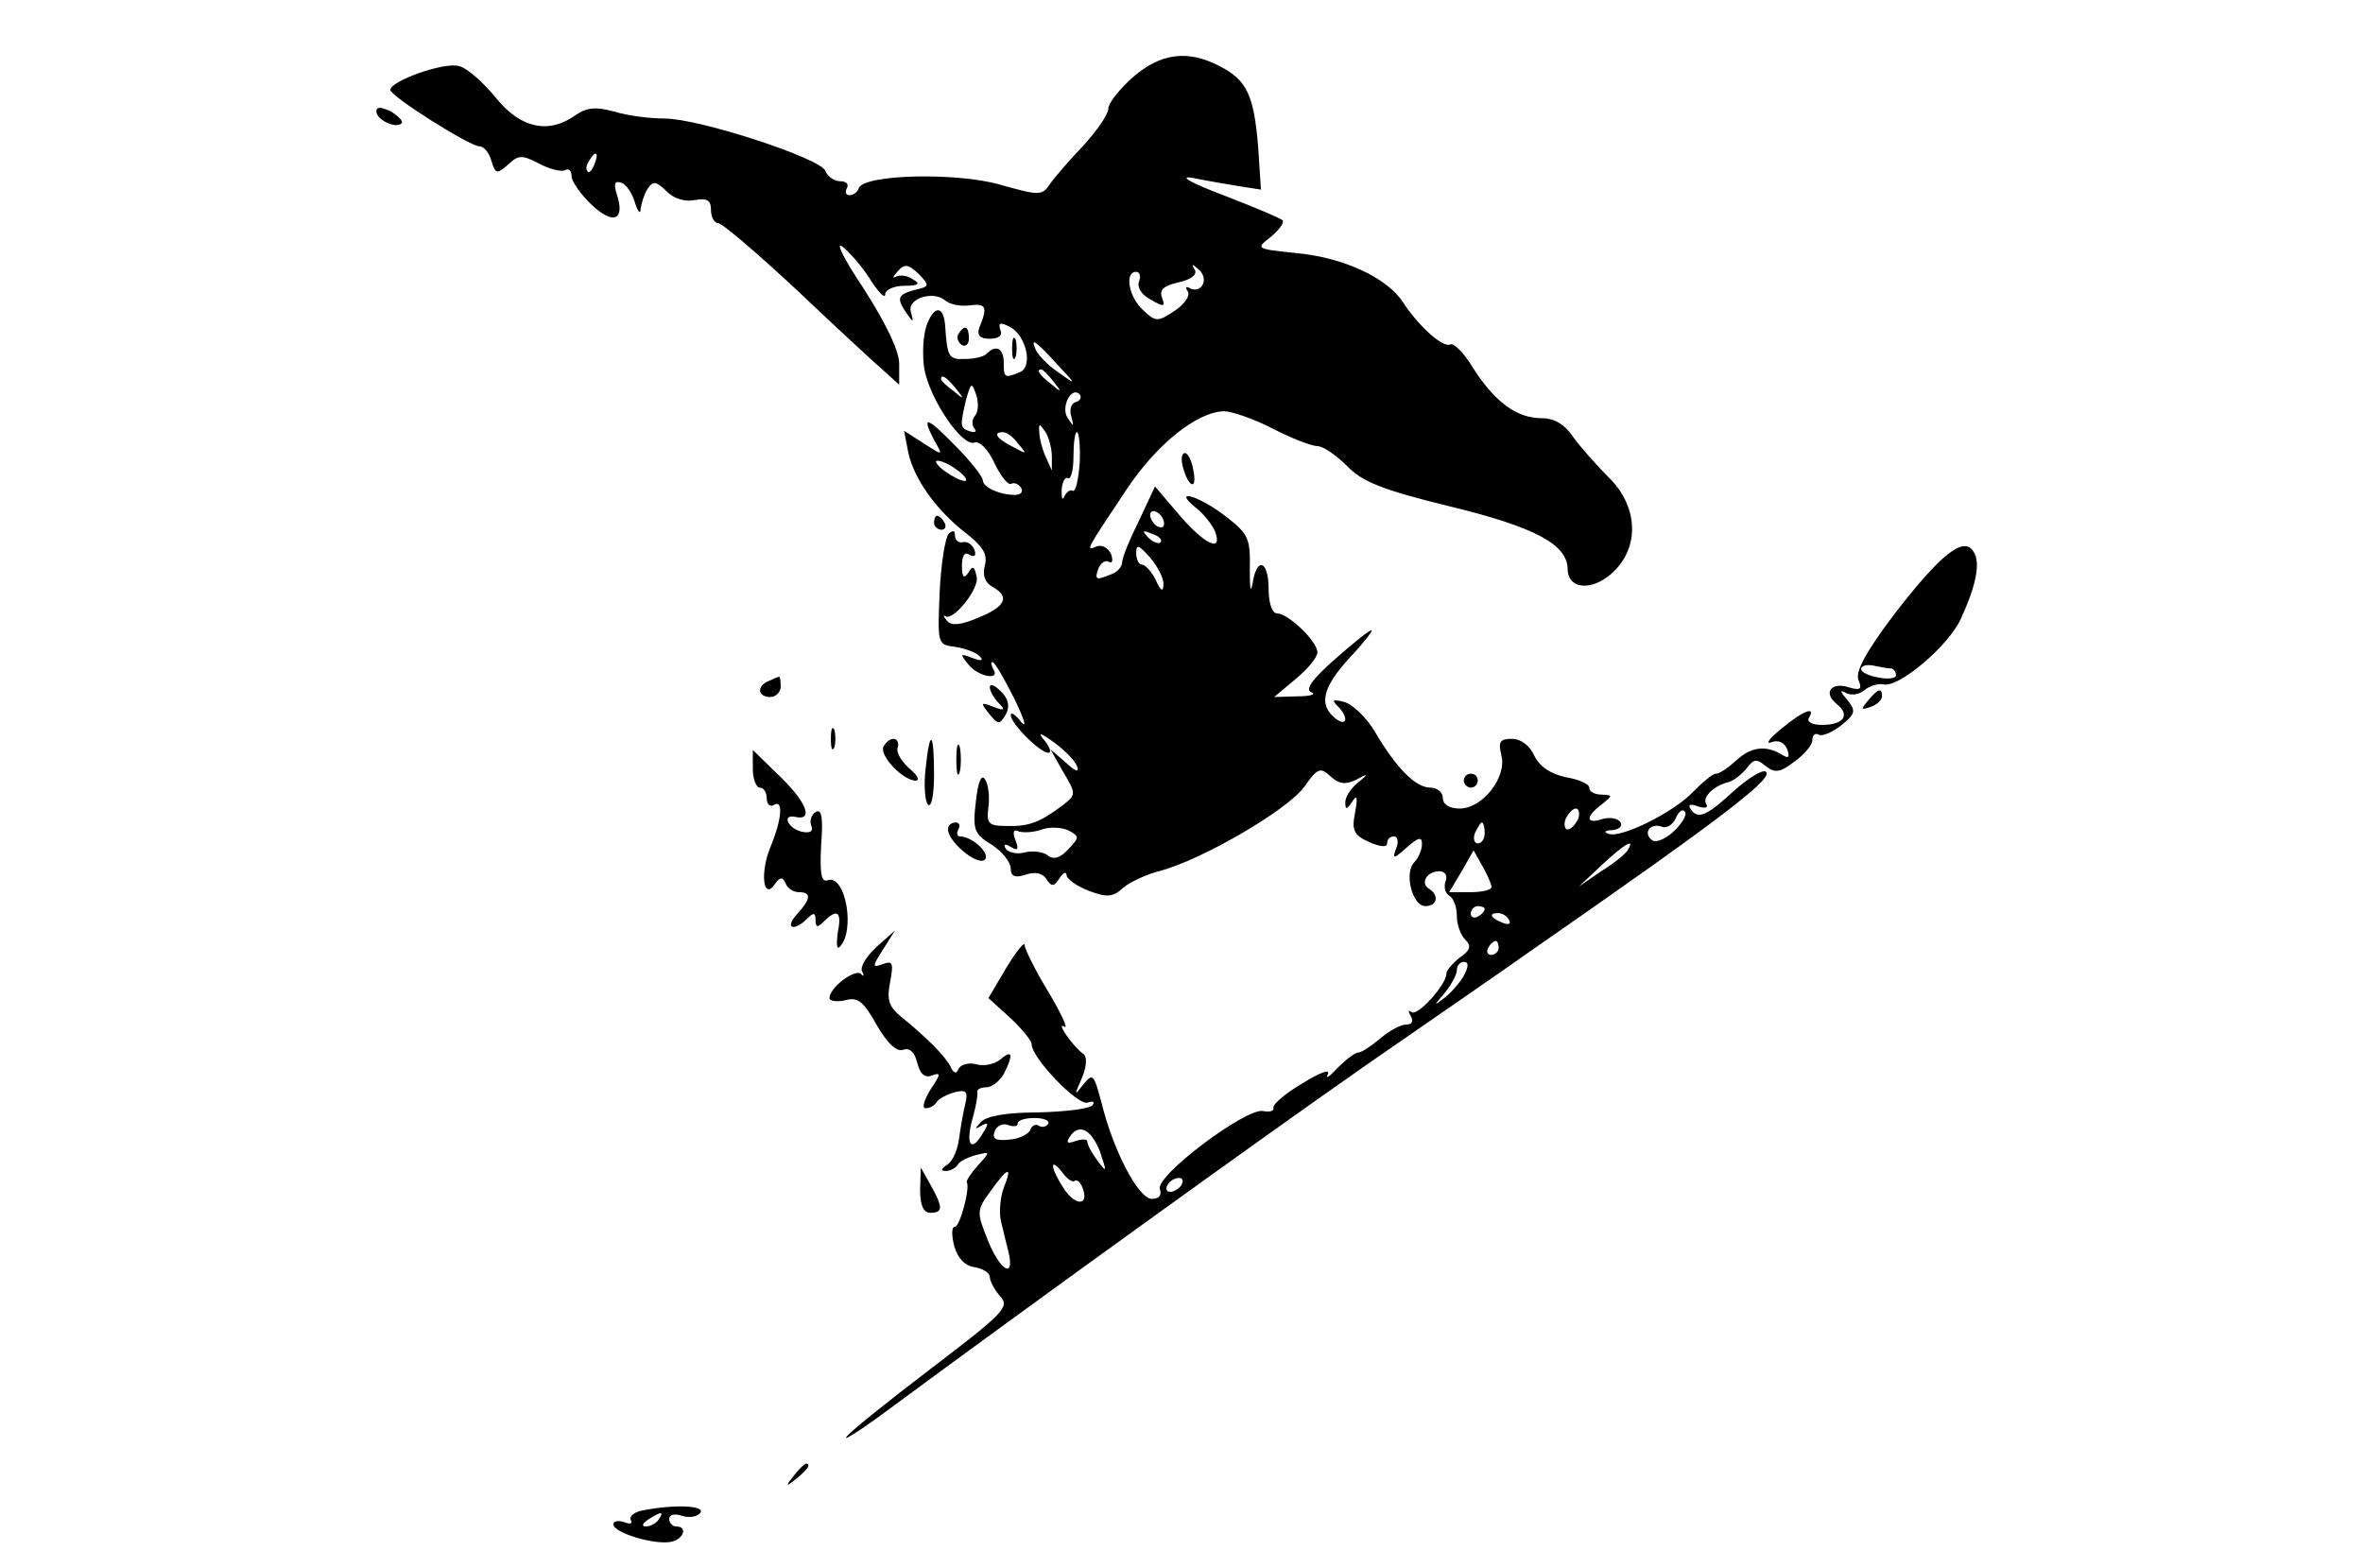 <?xml version="1.0" standalone="no"?>
<!DOCTYPE svg PUBLIC "-//W3C//DTD SVG 20010904//EN"
 "http://www.w3.org/TR/2001/REC-SVG-20010904/DTD/svg10.dtd">
<svg version="1.0" xmlns="http://www.w3.org/2000/svg"
 width="339pt" height="225pt" viewBox="0 0 339 225"
 preserveAspectRatio="xMidYMid meet">

<g transform="translate(0,225) scale(0.1,-0.1)"
fill="#000000" stroke="none">
<path d="M1625 2139 c-19 -17 -35 -37 -35 -45 0 -8 -16 -31 -35 -52 -19 -20
-41 -45 -48 -55 -12 -18 -15 -18 -72 -2 -62 18 -196 15 -203 -5 -2 -6 -8 -10
-13 -10 -6 0 -7 5 -4 10 3 6 -1 10 -10 10 -8 0 -18 7 -21 15 -7 18 -181 75
-231 75 -21 0 -53 4 -72 10 -26 7 -39 6 -55 -5 -39 -28 -79 -19 -114 24 -18
22 -41 43 -53 46 -20 7 -99 -21 -99 -34 0 -9 114 -81 128 -81 6 0 14 -9 17
-21 6 -19 8 -19 24 -5 15 14 20 14 45 1 15 -8 32 -12 37 -9 5 3 9 -1 9 -9 0
-7 13 -26 29 -41 31 -29 48 -22 36 15 -5 15 -3 20 6 17 7 -2 16 -15 20 -29 4
-13 8 -17 8 -9 1 8 5 21 10 29 8 12 12 11 27 -3 10 -11 27 -16 41 -13 17 3 23
0 23 -14 0 -11 5 -19 10 -19 6 0 56 -43 113 -96 56 -53 112 -105 125 -116 l22
-20 0 30 c0 19 -19 58 -51 108 -30 45 -42 70 -29 59 13 -11 31 -33 41 -50 11
-16 19 -24 19 -17 0 6 12 12 28 12 20 0 23 3 12 9 -8 6 -19 7 -25 4 -5 -3 -4
0 3 8 10 11 15 10 30 -4 16 -17 16 -18 -6 -23 -25 -7 -26 -12 -11 -34 9 -13
10 -13 6 2 -7 19 31 32 49 17 7 -6 23 -9 36 -7 23 3 25 -3 13 -32 -4 -11 1
-16 15 -16 13 0 19 5 15 13 -3 10 0 11 14 4 24 -13 33 -58 14 -65 -22 -9 -23
-8 -23 14 0 20 -11 26 -24 13 -4 -5 -19 -8 -32 -8 -23 -1 -25 3 -28 47 -2 29
-15 31 -26 3 -6 -15 -7 -44 -4 -64 8 -44 54 -112 72 -106 7 3 20 -10 29 -30 9
-19 20 -32 24 -29 4 2 10 0 14 -6 3 -5 0 -10 -9 -10 -22 0 -46 11 -46 21 0 5
-18 28 -40 50 -41 42 -49 44 -29 6 12 -21 12 -21 -16 -3 l-28 18 6 -31 c8 -38
41 -84 83 -116 24 -19 31 -30 27 -46 -4 -14 0 -25 11 -31 25 -14 19 -28 -20
-44 -26 -11 -39 -12 -45 -5 -5 6 -7 9 -3 7 11 -8 50 40 45 57 -3 15 -6 16 -12
5 -6 -9 -9 -6 -9 10 0 15 4 21 11 16 7 -4 10 -1 7 7 -3 8 -11 13 -17 11 -6 -1
-11 3 -11 10 0 7 -3 8 -9 2 -5 -5 -11 -43 -13 -84 -3 -74 -3 -75 22 -78 14 -2
30 -8 35 -13 7 -7 3 -8 -10 -3 -18 7 -18 6 -6 -9 14 -18 47 -24 36 -7 -3 6 -4
10 -1 10 3 0 17 -24 31 -52 14 -29 19 -44 10 -34 -8 11 -15 15 -15 10 0 -12
42 -54 54 -54 5 0 2 8 -5 17 -11 13 -8 13 13 -2 15 -11 30 -26 33 -34 4 -10
-2 -8 -16 5 l-22 19 18 -32 c19 -32 19 -33 0 -48 -32 -24 -48 -31 -80 -30 -27
0 -30 3 -27 27 2 15 0 33 -5 40 -5 8 -10 -4 -13 -32 -5 -41 -2 -47 23 -62 15
-10 27 -25 27 -34 0 -11 6 -14 21 -9 14 5 25 2 30 -6 8 -12 11 -11 19 1 5 8
10 10 10 5 0 -6 14 -16 32 -23 26 -10 35 -9 49 4 9 8 34 20 55 25 61 17 181
87 205 120 19 27 23 29 38 15 12 -11 21 -12 36 -5 18 10 19 9 3 -4 -10 -8 -18
-20 -18 -28 0 -11 2 -11 10 1 7 11 8 6 4 -16 -5 -25 -2 -32 20 -42 16 -7 26
-8 26 -2 0 6 4 10 10 10 5 0 7 -8 3 -17 -6 -16 -4 -16 15 1 17 15 22 16 22 5
0 -8 -5 -20 -11 -26 -15 -15 -3 -63 16 -63 17 0 20 16 5 25 -13 8 -3 25 15 25
8 0 12 -6 9 -14 -3 -8 -1 -17 5 -21 6 -3 11 -16 11 -29 0 -12 5 -27 12 -34 9
-9 8 -15 -8 -26 -10 -8 -19 -18 -19 -23 0 -16 -42 -62 -50 -55 -5 4 -5 1 -1
-6 4 -7 2 -12 -7 -12 -8 0 -24 -9 -37 -20 -13 -11 -27 -20 -31 -20 -5 0 -18
-10 -30 -22 -12 -13 -18 -17 -14 -9 4 8 -12 2 -36 -13 -24 -14 -43 -30 -42
-35 1 -5 -5 -7 -15 -5 -24 5 -155 -93 -148 -112 3 -9 -1 -14 -12 -14 -19 1
-55 69 -72 139 -11 40 -12 42 -26 25 -13 -17 -13 -16 -2 9 7 17 8 31 2 35 -15
11 -40 47 -27 39 6 -4 -4 18 -23 50 -19 31 -34 62 -34 67 0 6 -12 -9 -26 -32
l-26 -44 31 -28 c17 -16 31 -33 31 -38 0 -20 66 -88 80 -84 9 3 11 1 7 -4 -5
-5 -40 -9 -78 -10 -44 0 -74 -5 -82 -14 -9 -10 -9 -11 1 -5 11 6 11 3 0 -14
-16 -26 -23 -10 -12 27 4 15 7 30 6 35 -1 4 5 7 13 7 8 0 19 9 25 19 14 28 13
36 -5 21 -8 -7 -24 -10 -34 -7 -11 3 -23 0 -26 -7 -3 -7 -7 -6 -11 3 -7 15
-35 43 -72 73 -17 14 -20 24 -15 49 5 27 4 31 -10 26 -16 -6 -16 -4 0 21 l17
27 -27 -24 c-14 -13 -24 -29 -20 -35 3 -6 2 -8 -2 -3 -9 7 -45 -20 -45 -35 0
-4 10 -6 23 -3 18 5 26 -2 45 -36 15 -26 29 -39 38 -35 9 3 16 -3 20 -19 4
-16 11 -22 21 -18 13 5 13 2 -2 -20 -9 -15 -13 -27 -7 -27 6 0 13 4 16 9 3 5
15 11 26 14 16 4 19 1 15 -16 -3 -12 -7 -35 -9 -50 -2 -16 -9 -33 -17 -38 -9
-6 -10 -9 -2 -9 6 0 14 4 17 9 3 5 15 11 27 14 20 5 20 5 2 -15 -10 -11 -17
-22 -16 -24 5 -9 -10 -64 -17 -64 -5 0 -5 -12 -1 -28 5 -17 15 -28 29 -30 12
-2 22 -8 22 -14 0 -6 7 -19 15 -28 14 -15 5 -24 -100 -104 -63 -48 -118 -92
-121 -98 -4 -6 28 15 72 48 191 141 522 380 674 486 91 63 197 136 235 163
278 193 352 250 338 258 -5 3 -26 -10 -47 -29 -39 -36 -51 -40 -61 -24 -4 6 1
7 11 3 10 -3 15 -2 12 3 -7 10 11 27 32 32 7 2 19 11 26 20 10 13 14 14 27 3
13 -10 20 -10 41 6 14 10 26 24 26 31 0 7 4 11 9 8 5 -3 19 3 32 13 21 17 22
21 9 37 -10 12 -11 15 -2 10 7 -4 19 -3 27 4 7 6 20 10 28 8 22 -4 92 55 110
94 22 48 29 81 18 97 -14 22 -47 -4 -114 -91 -40 -53 -55 -81 -51 -93 6 -14 3
-16 -14 -11 -25 8 -37 -8 -17 -24 20 -16 10 -30 -21 -30 -14 0 -22 4 -19 10
11 18 -9 10 -40 -16 -16 -13 -23 -22 -14 -19 10 4 19 0 23 -10 4 -11 2 -14 -7
-8 -23 14 -44 12 -65 -7 -12 -11 -25 -20 -30 -20 -5 0 -19 -12 -33 -26 -27
-29 -105 -68 -122 -60 -7 2 -4 5 6 5 10 1 15 6 12 11 -4 6 -15 8 -26 5 -24 -8
-25 3 -1 21 16 13 16 13 0 14 -10 0 -18 4 -18 10 0 5 -15 12 -34 15 -22 5 -37
15 -45 31 -6 14 -19 24 -32 24 -17 0 -20 -4 -15 -24 8 -31 -27 -76 -60 -76
-15 0 -24 6 -24 15 0 8 -8 15 -18 15 -21 0 -49 28 -80 81 -12 20 -32 39 -44
42 -16 4 -18 3 -9 -6 17 -17 13 -31 -4 -17 -23 19 -18 43 20 85 20 21 34 39
33 41 -2 1 -25 -17 -52 -41 -33 -29 -44 -44 -35 -48 8 -3 -1 -6 -19 -6 l-34
-1 31 26 c17 14 31 31 31 38 0 16 -42 56 -58 56 -7 0 -12 15 -12 35 0 41 -17
47 -23 8 -3 -16 -4 -6 -4 20 1 44 -2 51 -33 75 -38 30 -80 43 -45 14 12 -9 24
-25 28 -34 12 -32 -15 -19 -51 23 l-35 41 -23 -49 c-13 -26 -24 -53 -24 -59 0
-7 -7 -15 -16 -18 -22 -9 -24 -8 -18 9 4 8 10 12 15 9 5 -3 6 2 3 11 -4 9 -13
14 -21 11 -16 -7 -16 -7 44 83 43 64 100 110 139 111 11 0 43 -11 70 -25 27
-14 56 -25 64 -25 8 0 27 -13 43 -29 21 -22 51 -34 145 -57 124 -30 171 -55
171 -91 1 -31 40 -31 69 0 35 37 30 93 -10 132 -18 18 -41 44 -51 58 -12 18
-27 27 -45 27 -36 0 -67 23 -98 71 -13 22 -28 37 -33 35 -10 -6 -45 25 -68 60
-23 36 -87 65 -154 71 -57 6 -58 6 -36 23 12 10 20 21 17 24 -3 3 -41 19 -85
36 -45 17 -65 28 -45 25 19 -4 49 -9 67 -12 l32 -5 -4 61 c-6 74 -16 96 -55
116 -46 24 -85 19 -125 -16z m-772 -124 c-3 -9 -8 -14 -10 -11 -3 3 -2 9 2 15
9 16 15 13 8 -4z m872 -174 c-3 -6 -11 -8 -17 -5 -7 4 -8 2 -4 -4 4 -6 -5 -19
-19 -28 -24 -16 -27 -16 -45 1 -21 19 -27 55 -10 55 5 0 7 -6 4 -14 -3 -9 4
-19 17 -26 19 -11 21 -10 16 3 -4 11 2 17 24 22 18 4 27 11 23 18 -5 9 -4 9 6
0 7 -6 9 -16 5 -22z m-209 -113 c29 -31 29 -31 2 -12 -15 10 -29 25 -32 32 -8
18 -2 15 30 -20z m-5 -25 c13 -16 12 -17 -3 -4 -17 13 -22 21 -14 21 2 0 10
-8 17 -17z m-140 -10 c13 -16 12 -17 -3 -4 -10 7 -18 15 -18 17 0 8 8 3 21
-13z m28 -39 c-5 -6 -5 -14 -1 -19 4 -4 1 -6 -6 -4 -15 5 -15 7 -6 46 7 24 8
25 14 8 4 -11 4 -25 -1 -31z m144 19 c-7 -2 -9 -12 -6 -21 4 -14 3 -15 -5 -2
-11 15 5 47 17 34 3 -4 1 -9 -6 -11z m-34 -78 l0 -20 -9 20 c-5 11 -9 27 -9
35 -1 13 0 13 9 0 5 -8 9 -24 9 -35z m-48 18 c13 -15 12 -15 -8 -4 -24 12 -29
21 -14 21 5 0 15 -7 22 -17z m88 -27 c-2 -25 -6 -43 -10 -40 -4 2 -9 -2 -12
-8 -3 -7 -4 -3 -4 9 1 12 5 19 9 17 4 -3 8 11 8 30 0 20 2 36 5 36 3 0 5 -20
4 -44z m-175 -11 c11 -8 15 -15 10 -15 -6 0 -19 7 -30 15 -10 8 -14 14 -9 14
6 0 19 -6 29 -14z m296 -76 c0 -6 -4 -7 -10 -4 -5 3 -10 11 -10 16 0 6 5 7 10
4 6 -3 10 -11 10 -16z m-5 -27 c-3 -3 -11 0 -18 7 -9 10 -8 11 6 5 10 -3 15
-9 12 -12z m4 -61 c0 -11 -4 -9 -11 7 -6 12 -15 22 -20 22 -4 0 -8 7 -8 17 0
13 4 11 20 -7 11 -13 20 -30 19 -39z m1044 -120 c4 -1 7 -5 7 -10 0 -4 -11 -6
-25 -3 -14 2 -25 8 -25 12 0 5 8 7 18 5 9 -2 20 -4 25 -4z m-449 -216 c-4 -8
-10 -15 -15 -15 -4 0 -6 7 -3 15 4 8 10 15 15 15 4 0 6 -7 3 -15z m139 -16
c-12 -12 -26 -18 -32 -15 -15 10 -4 26 13 20 7 -3 16 3 20 12 4 9 9 14 13 10
4 -4 -3 -16 -14 -27z m-871 -28 c-11 -12 -21 -15 -29 -8 -7 5 -22 7 -33 4 -11
-3 -23 0 -27 5 -4 7 -1 8 7 3 10 -6 12 -4 7 9 -5 13 -3 17 5 13 7 -2 22 -1 33
3 11 4 28 3 37 -1 17 -9 17 -10 0 -28z m598 24 c0 -8 -4 -15 -10 -15 -5 0 -7
7 -4 15 4 8 8 15 10 15 2 0 4 -7 4 -15z m205 -25 c-3 -5 -20 -19 -38 -30 l-32
-22 33 31 c32 30 49 40 37 21z m-195 -52 c0 -5 -14 -8 -31 -8 l-30 0 18 30 17
30 13 -23 c7 -12 12 -25 13 -29z m-10 -32 c0 -3 -4 -8 -10 -11 -5 -3 -10 -1
-10 4 0 6 5 11 10 11 6 0 10 -2 10 -4z m35 -16 c3 -6 -1 -7 -9 -4 -18 7 -21
14 -7 14 6 0 13 -4 16 -10z m-15 -40 c0 -5 -5 -10 -11 -10 -5 0 -7 5 -4 10 3
6 8 10 11 10 2 0 4 -4 4 -10z m-49 -38 c-5 -10 -18 -25 -28 -33 -17 -13 -17
-13 0 7 9 11 17 26 17 32 0 7 5 12 10 12 7 0 7 -6 1 -18z m-597 -214 c-3 -5
-9 -6 -14 -3 -4 3 -10 0 -12 -6 -2 -6 -16 -13 -30 -14 -20 -2 -25 1 -21 12 3
8 12 12 19 9 8 -3 14 -2 14 2 0 5 11 8 24 8 14 0 22 -4 20 -8z m74 -40 c10
-30 10 -31 -3 -14 -8 11 -15 23 -15 28 0 4 -7 4 -17 1 -11 -4 -14 -3 -9 5 13
21 31 13 44 -20z m-36 -42 c3 2 8 -2 11 -10 10 -26 -10 -27 -27 -1 -19 29 -21
47 -2 23 7 -10 15 -15 18 -12z m-102 -10 c-5 -14 -7 -35 -4 -48 3 -13 8 -33
11 -45 9 -39 -13 -25 -30 18 -16 40 -16 43 4 70 25 35 32 37 19 5z m255 4 c-3
-5 -11 -10 -16 -10 -6 0 -7 5 -4 10 3 6 11 10 16 10 6 0 7 -4 4 -10z"/>
<path d="M540 2090 c0 -12 28 -25 36 -17 3 3 -4 10 -15 17 -15 7 -21 7 -21 0z"/>
<path d="M1375 1771 c-3 -5 -1 -12 5 -16 5 -3 10 1 10 9 0 18 -6 21 -15 7z"/>
<path d="M1452 1750 c0 -14 2 -19 5 -12 2 6 2 18 0 25 -3 6 -5 1 -5 -13z"/>
<path d="M1697 1580 c8 -30 21 -34 15 -5 -2 14 -8 25 -12 25 -5 0 -6 -9 -3
-20z"/>
<path d="M1340 1500 c0 -5 5 -10 11 -10 5 0 7 5 4 10 -3 6 -8 10 -11 10 -2 0
-4 -4 -4 -10z"/>
<path d="M1103 1273 c-18 -7 -16 -23 2 -23 8 0 15 7 15 15 0 8 -1 15 -2 14 -2
0 -9 -3 -15 -6z"/>
<path d="M1420 1264 c0 -5 6 -16 13 -23 10 -10 8 -11 -8 -5 -18 7 -19 6 -6
-10 13 -16 15 -16 24 -1 6 12 4 22 -7 33 -9 9 -16 12 -16 6z"/>
<path d="M2680 1245 c-11 -13 -10 -14 4 -9 9 3 16 10 16 15 0 13 -6 11 -20 -6z"/>
<path d="M1192 1190 c0 -14 2 -19 5 -12 2 6 2 18 0 25 -3 6 -5 1 -5 -13z"/>
<path d="M1267 1178 c-4 -14 29 -48 47 -48 6 1 2 8 -10 18 -11 10 -19 23 -16
30 2 6 -1 12 -6 12 -6 0 -12 -6 -15 -12z"/>
<path d="M1328 1148 c-3 -24 -1 -47 3 -52 5 -6 9 13 9 42 0 63 -6 68 -12 10z"/>
<path d="M1372 1160 c0 -19 2 -27 5 -17 2 9 2 25 0 35 -3 9 -5 1 -5 -18z"/>
<path d="M1080 1147 c0 -15 5 -27 10 -27 6 0 10 -7 10 -16 0 -8 5 -12 10 -9
14 9 12 -20 -5 -61 -15 -37 -10 -77 7 -52 7 10 11 10 15 1 2 -7 11 -13 19 -13
18 0 18 -9 -3 -32 -18 -20 -4 -25 15 -6 9 9 12 9 12 -2 0 -11 3 -11 12 -2 19
19 26 14 20 -15 -2 -16 -2 -25 2 -22 24 22 9 106 -17 96 -9 -3 -11 11 -9 50 3
40 1 53 -8 48 -6 -4 -9 -13 -6 -20 3 -8 -2 -11 -15 -8 -20 6 -27 25 -8 21 26
-6 17 20 -21 57 l-40 39 0 -27z"/>
<path d="M2100 1130 c0 -5 5 -10 10 -10 6 0 10 5 10 10 0 6 -4 10 -10 10 -5 0
-10 -4 -10 -10z"/>
<path d="M1360 1060 c0 -17 40 -51 52 -44 11 7 -16 34 -35 34 -4 0 -5 5 -2 10
3 6 1 10 -4 10 -6 0 -11 -4 -11 -10z"/>
<path d="M1320 543 c0 -23 5 -33 15 -33 18 0 18 8 0 40 l-14 25 -1 -32z"/>
<path d="M1139 133 c-13 -16 -12 -17 4 -4 16 13 21 21 13 21 -2 0 -10 -8 -17
-17z"/>
<path d="M922 83 c-12 -2 -20 -9 -17 -14 3 -5 -1 -6 -9 -3 -9 3 -16 2 -16 -3
0 -12 59 -30 83 -25 18 4 24 22 7 22 -5 0 -10 5 -10 11 0 6 8 8 19 4 11 -3 22
-1 26 5 6 10 -37 12 -83 3z m23 -13 c-3 -5 -12 -10 -18 -10 -7 0 -6 4 3 10 19
12 23 12 15 0z"/>
</g>
</svg>
